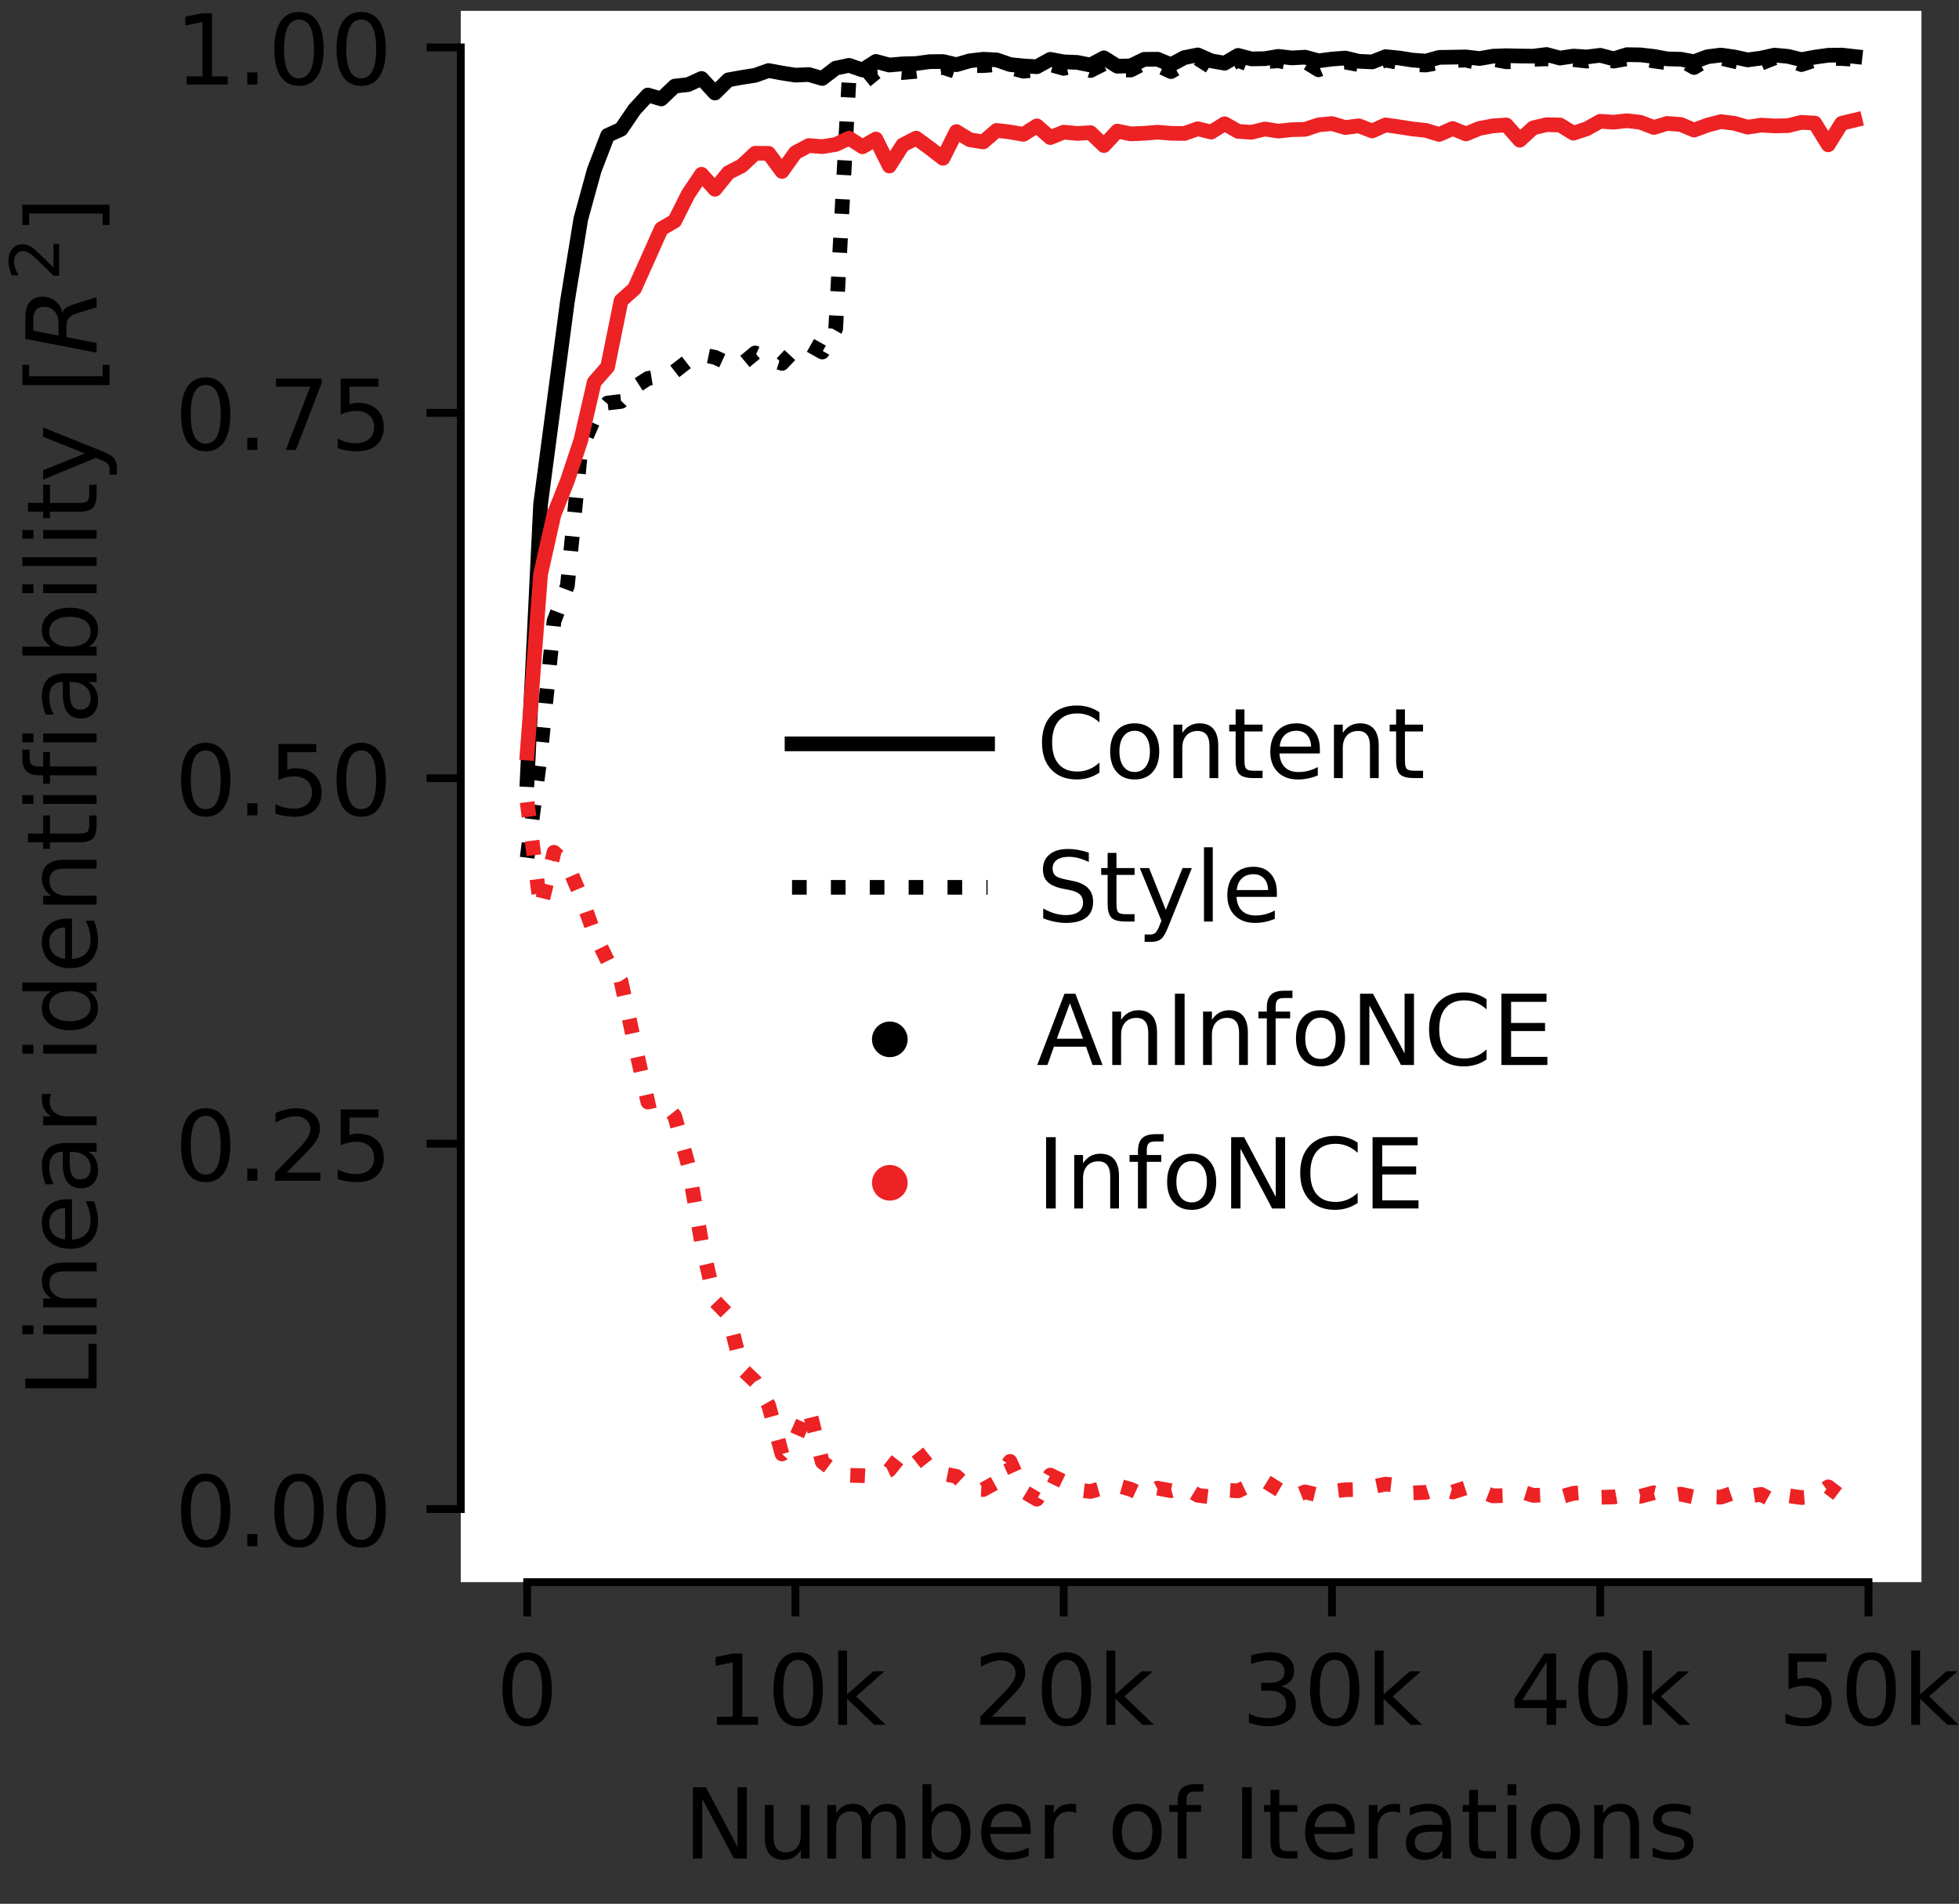 <?xml version="1.0" encoding="utf-8"?>
<!-- Generator: Adobe Illustrator 27.6.0, SVG Export Plug-In . SVG Version: 6.00 Build 0)  -->
<svg version="1.1" id="Layer_1" xmlns="http://www.w3.org/2000/svg" xmlns:xlink="http://www.w3.org/1999/xlink" x="0px" y="0px"
	 viewBox="0 0 200.338 194.706" style="enable-background:new 0 0 200.338 194.706;" xml:space="preserve">
<rect x="0" y="0" width="200.338" height="194.706" fill="#333333" stroke="none"/>
<style type="text/css">
	.st0{fill:#FFFFFF;}
	.st1{fill:none;stroke:#000000;stroke-width:0.8;stroke-linejoin:round;stroke-miterlimit:10;}
	
		.st2{clip-path:url(#SVGID_00000057117180964732283250000003695879772569722793_);fill:none;stroke:#000000;stroke-width:1.5;stroke-linejoin:round;stroke-miterlimit:10;stroke-dasharray:1.5,2.475;}
	
		.st3{clip-path:url(#SVGID_00000057117180964732283250000003695879772569722793_);fill:none;stroke:#000000;stroke-width:1.5;stroke-linecap:square;stroke-linejoin:round;stroke-miterlimit:10;}
	
		.st4{clip-path:url(#SVGID_00000057117180964732283250000003695879772569722793_);fill:none;stroke:#ED2224;stroke-width:1.5;stroke-linejoin:round;stroke-miterlimit:10;stroke-dasharray:1.5,2.475;}
	
		.st5{clip-path:url(#SVGID_00000057117180964732283250000003695879772569722793_);fill:none;stroke:#ED2224;stroke-width:1.5;stroke-linecap:square;stroke-linejoin:round;stroke-miterlimit:10;}
	.st6{fill:none;stroke:#000000;stroke-width:0.8;stroke-linecap:square;stroke-miterlimit:10;}
	.st7{fill:none;stroke:#000000;stroke-width:1.5;stroke-linecap:square;stroke-linejoin:round;stroke-miterlimit:10;}
	.st8{fill:none;stroke:#000000;stroke-width:1.5;stroke-linejoin:round;stroke-miterlimit:10;stroke-dasharray:1.5,2.475;}
	.st9{fill:none;stroke:#000000;stroke-linejoin:round;stroke-miterlimit:10;}
	.st10{fill:#ED2224;}
	.st11{fill:none;stroke:#ED2224;stroke-linejoin:round;stroke-miterlimit:10;}
</style>
<rect x="47.122" y="1.111" class="st0" width="149.377" height="160.7"/>
<line x1="53.911" y1="161.812" x2="53.911" y2="165.312"/>
<line class="st1" x1="53.911" y1="161.812" x2="53.911" y2="165.312"/>
<g>
	<path d="M53.91,168.983c0.817,0,1.441,0.323,1.873,0.969c0.431,0.646,0.647,1.585,0.647,2.815
		c0,1.228-0.216,2.164-0.647,2.81c-0.431,0.646-1.056,0.97-1.873,0.97s-1.441-0.323-1.873-0.97
		c-0.431-0.645-0.647-1.582-0.647-2.81c0-1.23,0.216-2.169,0.647-2.815
		C52.469,169.306,53.093,168.983,53.91,168.983z M53.91,169.764c-0.508,0-0.89,0.25-1.145,0.75
		c-0.255,0.499-0.383,1.25-0.383,2.253c0,0.999,0.128,1.749,0.383,2.249c0.255,0.499,0.637,0.749,1.145,0.749
		c0.511,0,0.894-0.25,1.15-0.749c0.255-0.5,0.383-1.25,0.383-2.249c0-1.003-0.128-1.754-0.383-2.253
		C54.805,170.014,54.421,169.764,53.91,169.764z"/>
</g>
<line x1="81.345" y1="161.812" x2="81.345" y2="165.312"/>
<line class="st1" x1="81.345" y1="161.812" x2="81.345" y2="165.312"/>
<g>
	<path d="M73.327,175.575h1.611v-5.561l-1.753,0.352v-0.898l1.743-0.352h0.986v6.46h1.611v0.83h-4.199V175.575z"/>
	<path d="M81.628,168.983c0.817,0,1.441,0.323,1.873,0.969c0.431,0.646,0.647,1.585,0.647,2.815
		c0,1.228-0.216,2.164-0.647,2.81c-0.431,0.646-1.056,0.97-1.873,0.97s-1.441-0.323-1.873-0.97
		c-0.431-0.645-0.647-1.582-0.647-2.81c0-1.23,0.216-2.169,0.647-2.815C80.186,169.306,80.811,168.983,81.628,168.983
		z M81.628,169.764c-0.508,0-0.89,0.25-1.145,0.75c-0.255,0.499-0.383,1.25-0.383,2.253c0,0.999,0.128,1.749,0.383,2.249
		c0.255,0.499,0.637,0.749,1.145,0.749c0.511,0,0.894-0.25,1.15-0.749c0.255-0.5,0.383-1.25,0.383-2.249
		c0-1.003-0.128-1.754-0.383-2.253C82.522,170.014,82.139,169.764,81.628,169.764z"/>
	<path d="M85.72,168.807h0.903v4.487l2.681-2.358h1.147l-2.9,2.559l3.022,2.91h-1.172l-2.778-2.671v2.671
		h-0.903V168.807z"/>
</g>
<line x1="108.779" y1="161.812" x2="108.779" y2="165.312"/>
<line class="st1" x1="108.779" y1="161.812" x2="108.779" y2="165.312"/>
<g>
	<path d="M101.44,175.575h3.442v0.83h-4.629v-0.83c0.374-0.388,0.885-0.907,1.531-1.56
		c0.646-0.652,1.052-1.073,1.218-1.262c0.316-0.354,0.536-0.655,0.662-0.9c0.126-0.246,0.188-0.488,0.188-0.726
		c0-0.388-0.136-0.703-0.408-0.947s-0.626-0.366-1.062-0.366c-0.309,0-0.636,0.054-0.979,0.161
		s-0.71,0.271-1.101,0.488v-0.996c0.397-0.159,0.768-0.28,1.113-0.361s0.661-0.122,0.947-0.122
		c0.755,0,1.357,0.189,1.807,0.566s0.674,0.882,0.674,1.514c0,0.3-0.056,0.584-0.169,0.852
		c-0.112,0.27-0.316,0.586-0.613,0.95c-0.082,0.095-0.34,0.367-0.776,0.817
		C102.85,174.133,102.234,174.764,101.44,175.575z"/>
	<path d="M109.062,168.983c0.817,0,1.441,0.323,1.873,0.969c0.431,0.646,0.647,1.585,0.647,2.815
		c0,1.228-0.216,2.164-0.647,2.81c-0.431,0.646-1.056,0.97-1.873,0.97s-1.441-0.323-1.873-0.97
		c-0.431-0.645-0.647-1.582-0.647-2.81c0-1.23,0.216-2.169,0.647-2.815
		C107.621,169.306,108.245,168.983,109.062,168.983z M109.062,169.764c-0.508,0-0.89,0.25-1.145,0.75
		c-0.255,0.499-0.383,1.25-0.383,2.253c0,0.999,0.128,1.749,0.383,2.249c0.255,0.499,0.637,0.749,1.145,0.749
		c0.511,0,0.894-0.25,1.15-0.749c0.255-0.5,0.383-1.25,0.383-2.249c0-1.003-0.128-1.754-0.383-2.253
		C109.957,170.014,109.573,169.764,109.062,169.764z"/>
	<path d="M113.154,168.807h0.903v4.487l2.681-2.358h1.147l-2.9,2.559l3.022,2.91h-1.172l-2.778-2.671v2.671
		h-0.903V168.807z"/>
</g>
<line x1="136.213" y1="161.812" x2="136.213" y2="165.312"/>
<line class="st1" x1="136.213" y1="161.812" x2="136.213" y2="165.312"/>
<g>
	<path d="M131.012,172.474c0.472,0.101,0.841,0.31,1.106,0.63s0.398,0.713,0.398,1.182
		c0,0.72-0.248,1.276-0.742,1.67s-1.198,0.591-2.109,0.591c-0.306,0-0.621-0.03-0.945-0.091
		c-0.324-0.06-0.658-0.15-1.003-0.271v-0.952c0.273,0.159,0.573,0.28,0.898,0.361s0.665,0.122,1.02,0.122
		c0.619,0,1.09-0.122,1.414-0.366s0.486-0.599,0.486-1.065c0-0.43-0.15-0.766-0.452-1.008
		c-0.301-0.243-0.72-0.364-1.257-0.364h-0.85v-0.81h0.889c0.485,0,0.856-0.097,1.113-0.29
		c0.257-0.194,0.386-0.474,0.386-0.838c0-0.374-0.133-0.662-0.398-0.861c-0.265-0.201-0.645-0.301-1.14-0.301
		c-0.27,0-0.56,0.029-0.869,0.088s-0.649,0.149-1.02,0.273v-0.879c0.374-0.104,0.725-0.183,1.052-0.234
		s0.636-0.078,0.925-0.078c0.749,0,1.341,0.17,1.777,0.51c0.436,0.341,0.654,0.801,0.654,1.38
		c0,0.403-0.116,0.745-0.347,1.022C131.768,172.174,131.439,172.367,131.012,172.474z"/>
	<path d="M136.496,168.983c0.817,0,1.441,0.323,1.873,0.969c0.431,0.646,0.647,1.585,0.647,2.815
		c0,1.228-0.216,2.164-0.647,2.81c-0.431,0.646-1.056,0.97-1.873,0.97s-1.441-0.323-1.873-0.97
		c-0.431-0.645-0.647-1.582-0.647-2.81c0-1.23,0.216-2.169,0.647-2.815
		C135.054,169.306,135.679,168.983,136.496,168.983z M136.496,169.764c-0.508,0-0.89,0.25-1.145,0.75
		c-0.255,0.499-0.383,1.25-0.383,2.253c0,0.999,0.128,1.749,0.383,2.249c0.255,0.499,0.637,0.749,1.145,0.749
		c0.511,0,0.894-0.25,1.15-0.749c0.255-0.5,0.383-1.25,0.383-2.249c0-1.003-0.128-1.754-0.383-2.253
		C137.39,170.014,137.007,169.764,136.496,169.764z"/>
	<path d="M140.587,168.807h0.903v4.487l2.681-2.358h1.147l-2.9,2.559l3.022,2.91h-1.172l-2.778-2.671v2.671
		h-0.903V168.807z"/>
</g>
<line x1="163.646" y1="161.812" x2="163.646" y2="165.312"/>
<line class="st1" x1="163.646" y1="161.812" x2="163.646" y2="165.312"/>
<g>
	<path d="M157.909,169.115h1.24v4.751h1.04v0.82h-1.04v1.719h-0.981v-1.719h-3.291v-0.952L157.909,169.115z
		 M158.167,169.974l-2.49,3.892h2.49V169.974z"/>
	<path d="M163.929,168.983c0.817,0,1.441,0.323,1.873,0.969c0.431,0.646,0.647,1.585,0.647,2.815
		c0,1.228-0.216,2.164-0.647,2.81c-0.431,0.646-1.056,0.97-1.873,0.97s-1.441-0.323-1.873-0.97
		c-0.431-0.645-0.647-1.582-0.647-2.81c0-1.23,0.216-2.169,0.647-2.815
		C162.488,169.306,163.112,168.983,163.929,168.983z M163.929,169.764c-0.508,0-0.89,0.25-1.145,0.75
		c-0.255,0.499-0.383,1.25-0.383,2.253c0,0.999,0.128,1.749,0.383,2.249c0.255,0.499,0.637,0.749,1.145,0.749
		c0.511,0,0.894-0.25,1.15-0.749c0.255-0.5,0.383-1.25,0.383-2.249c0-1.003-0.128-1.754-0.383-2.253
		C164.824,170.014,164.44,169.764,163.929,169.764z"/>
	<path d="M168.021,168.807h0.903v4.487l2.681-2.358h1.147l-2.9,2.559l3.022,2.91h-1.172l-2.778-2.671v2.671
		h-0.903V168.807z"/>
</g>
<line x1="191.08" y1="161.812" x2="191.08" y2="165.312"/>
<line class="st1" x1="191.08" y1="161.812" x2="191.08" y2="165.312"/>
<g>
	<path d="M182.901,169.115h3.872v0.83h-2.969v1.787c0.143-0.049,0.287-0.085,0.43-0.11
		c0.143-0.023,0.287-0.036,0.43-0.036c0.814,0,1.458,0.223,1.934,0.669s0.713,1.05,0.713,1.812
		c0,0.784-0.244,1.394-0.732,1.829c-0.488,0.434-1.177,0.651-2.065,0.651c-0.306,0-0.618-0.026-0.935-0.078
		s-0.645-0.13-0.984-0.234v-0.991c0.293,0.159,0.596,0.278,0.908,0.356s0.643,0.117,0.991,0.117
		c0.563,0,1.009-0.148,1.338-0.444s0.493-0.698,0.493-1.206s-0.165-0.91-0.493-1.206s-0.775-0.444-1.338-0.444
		c-0.264,0-0.526,0.029-0.789,0.088s-0.53,0.149-0.803,0.273V169.115z"/>
	<path d="M191.363,168.983c0.817,0,1.441,0.323,1.873,0.969c0.431,0.646,0.647,1.585,0.647,2.815
		c0,1.228-0.216,2.164-0.647,2.81c-0.431,0.646-1.056,0.97-1.873,0.97s-1.441-0.323-1.873-0.97
		c-0.431-0.645-0.647-1.582-0.647-2.81c0-1.23,0.216-2.169,0.647-2.815
		C189.922,169.306,190.546,168.983,191.363,168.983z M191.363,169.764c-0.508,0-0.89,0.25-1.145,0.75
		c-0.255,0.499-0.383,1.25-0.383,2.253c0,0.999,0.128,1.749,0.383,2.249c0.255,0.499,0.637,0.749,1.145,0.749
		c0.511,0,0.894-0.25,1.15-0.749c0.255-0.5,0.383-1.25,0.383-2.249c0-1.003-0.128-1.754-0.383-2.253
		C192.258,170.014,191.875,169.764,191.363,169.764z"/>
	<path d="M195.455,168.807h0.903v4.487l2.681-2.358h1.147l-2.9,2.559l3.022,2.91h-1.172l-2.778-2.671v2.671
		h-0.903V168.807z"/>
</g>
<g>
	<path d="M70.861,182.787h1.328l3.232,6.099v-6.099h0.957v7.29h-1.328l-3.232-6.099v6.099h-0.957V182.787z"/>
	<path d="M78.21,187.918v-3.311h0.898v3.276c0,0.518,0.101,0.905,0.303,1.165c0.202,0.258,0.504,0.388,0.908,0.388
		c0.485,0,0.868-0.154,1.15-0.464s0.422-0.731,0.422-1.265v-3.101H82.79v5.469h-0.898v-0.84
		c-0.218,0.332-0.471,0.578-0.759,0.74c-0.288,0.16-0.623,0.241-1.003,0.241c-0.628,0-1.105-0.195-1.431-0.586
		S78.21,188.67,78.21,187.918z"/>
	<path d="M88.898,185.658c0.225-0.403,0.493-0.701,0.806-0.894s0.68-0.288,1.103-0.288
		c0.57,0,1.009,0.199,1.318,0.599c0.309,0.398,0.464,0.966,0.464,1.701v3.301h-0.903v-3.272
		c0-0.524-0.093-0.913-0.278-1.167s-0.469-0.381-0.85-0.381c-0.465,0-0.834,0.154-1.103,0.464
		s-0.405,0.731-0.405,1.265v3.091h-0.903v-3.272c0-0.527-0.093-0.917-0.278-1.17
		c-0.185-0.252-0.472-0.378-0.859-0.378c-0.459,0-0.824,0.155-1.094,0.466c-0.27,0.311-0.405,0.732-0.405,1.263
		v3.091h-0.903v-5.469h0.903v0.85c0.205-0.335,0.451-0.583,0.737-0.742s0.626-0.239,1.02-0.239
		c0.397,0,0.735,0.101,1.013,0.303S88.765,185.274,88.898,185.658z"/>
	<path d="M95.251,185.438c0.189-0.325,0.427-0.567,0.715-0.725c0.288-0.158,0.632-0.237,1.033-0.237
		c0.664,0,1.204,0.264,1.619,0.791s0.623,1.221,0.623,2.08s-0.207,1.553-0.623,2.08s-0.955,0.791-1.619,0.791
		c-0.4,0-0.745-0.079-1.033-0.237c-0.288-0.157-0.526-0.399-0.715-0.725v0.82h-0.903v-7.598h0.903V185.438z
		 M98.308,187.347c0-0.661-0.136-1.179-0.408-1.556c-0.272-0.375-0.645-0.564-1.121-0.564s-0.849,0.189-1.121,0.564
		c-0.272,0.377-0.408,0.894-0.408,1.556s0.136,1.179,0.408,1.556c0.272,0.375,0.645,0.564,1.121,0.564
		s0.849-0.189,1.121-0.564C98.172,188.526,98.308,188.008,98.308,187.347z"/>
	<path d="M105.407,187.118v0.44h-4.131c0.039,0.618,0.226,1.09,0.559,1.414c0.334,0.323,0.798,0.485,1.394,0.485
		c0.345,0,0.68-0.042,1.003-0.127s0.645-0.212,0.964-0.381v0.85c-0.322,0.137-0.653,0.241-0.991,0.312
		s-0.682,0.107-1.03,0.107c-0.873,0-1.563-0.254-2.073-0.762s-0.764-1.194-0.764-2.061
		c0-0.895,0.242-1.605,0.725-2.132c0.483-0.525,1.135-0.788,1.956-0.788c0.736,0,1.317,0.237,1.746,0.71
		C105.193,185.661,105.407,186.304,105.407,187.118z M104.509,186.854c-0.006-0.491-0.144-0.884-0.413-1.177
		s-0.624-0.44-1.067-0.44c-0.501,0-0.902,0.142-1.204,0.425s-0.475,0.682-0.52,1.196L104.509,186.854z"/>
	<path d="M110.051,185.448c-0.101-0.059-0.211-0.102-0.33-0.129c-0.119-0.028-0.25-0.042-0.393-0.042
		c-0.508,0-0.897,0.165-1.169,0.495c-0.272,0.331-0.408,0.806-0.408,1.424v2.881h-0.903v-5.469h0.903v0.85
		c0.189-0.332,0.435-0.578,0.737-0.74c0.303-0.16,0.67-0.241,1.103-0.241c0.062,0,0.13,0.004,0.205,0.013
		c0.075,0.008,0.158,0.019,0.249,0.036L110.051,185.448z"/>
	<path d="M116.291,184.476c0.781,0,1.395,0.254,1.841,0.762s0.669,1.211,0.669,2.109c0,0.895-0.223,1.598-0.669,2.106
		c-0.446,0.51-1.06,0.765-1.841,0.765c-0.785,0-1.399-0.255-1.843-0.765c-0.444-0.509-0.666-1.211-0.666-2.106
		c0-0.898,0.222-1.602,0.666-2.109S115.506,184.476,116.291,184.476z M116.291,185.238
		c-0.482,0-0.863,0.189-1.143,0.564c-0.28,0.377-0.42,0.892-0.42,1.546s0.139,1.169,0.417,1.546
		c0.278,0.375,0.66,0.564,1.145,0.564c0.478,0,0.858-0.189,1.138-0.566s0.42-0.892,0.42-1.543
		c0-0.647-0.14-1.161-0.42-1.54C117.149,185.427,116.769,185.238,116.291,185.238z"/>
	<path d="M123.059,182.479v0.747h-0.859c-0.322,0-0.546,0.065-0.671,0.195s-0.188,0.364-0.188,0.703v0.483h1.48v0.698
		h-1.48v4.771h-0.903v-4.771h-0.859v-0.698h0.859v-0.381c0-0.608,0.142-1.053,0.425-1.33
		c0.283-0.279,0.732-0.418,1.348-0.418H123.059z"/>
	<path d="M127.028,182.787h0.986v7.29h-0.986V182.787z"/>
	<path d="M130.827,183.055v1.553h1.851v0.698h-1.851v2.969c0,0.446,0.061,0.732,0.183,0.859s0.37,0.19,0.745,0.19
		h0.923v0.752h-0.923c-0.693,0-1.172-0.129-1.435-0.389c-0.264-0.258-0.396-0.73-0.396-1.413v-2.969h-0.659v-0.698
		h0.659v-1.553H130.827z"/>
	<path d="M138.537,187.118v0.44h-4.131c0.039,0.618,0.226,1.09,0.559,1.414c0.334,0.323,0.798,0.485,1.394,0.485
		c0.345,0,0.68-0.042,1.003-0.127s0.645-0.212,0.964-0.381v0.85c-0.322,0.137-0.653,0.241-0.991,0.312
		s-0.682,0.107-1.03,0.107c-0.873,0-1.563-0.254-2.073-0.762s-0.764-1.194-0.764-2.061
		c0-0.895,0.242-1.605,0.725-2.132c0.483-0.525,1.135-0.788,1.956-0.788c0.736,0,1.317,0.237,1.746,0.71
		C138.323,185.661,138.537,186.304,138.537,187.118z M137.639,186.854c-0.006-0.491-0.144-0.884-0.413-1.177
		s-0.624-0.44-1.067-0.44c-0.501,0-0.902,0.142-1.204,0.425s-0.475,0.682-0.52,1.196L137.639,186.854z"/>
	<path d="M143.181,185.448c-0.101-0.059-0.211-0.102-0.33-0.129c-0.119-0.028-0.25-0.042-0.393-0.042
		c-0.508,0-0.897,0.165-1.169,0.495c-0.272,0.331-0.408,0.806-0.408,1.424v2.881h-0.903v-5.469h0.903v0.85
		c0.189-0.332,0.435-0.578,0.737-0.74c0.303-0.16,0.67-0.241,1.103-0.241c0.062,0,0.13,0.004,0.205,0.013
		c0.075,0.008,0.158,0.019,0.249,0.036L143.181,185.448z"/>
	<path d="M148.4,186.957v3.12h-0.898v-0.83c-0.205,0.332-0.46,0.577-0.767,0.734
		c-0.306,0.158-0.68,0.237-1.123,0.237c-0.56,0-1.005-0.157-1.335-0.472c-0.331-0.314-0.496-0.734-0.496-1.262
		c0-0.615,0.206-1.079,0.618-1.392s1.026-0.469,1.843-0.469h1.26v-0.088c0-0.413-0.136-0.733-0.408-0.96
		c-0.272-0.226-0.653-0.339-1.145-0.339c-0.312,0-0.617,0.037-0.913,0.112s-0.581,0.188-0.855,0.337v-0.83
		c0.329-0.127,0.648-0.222,0.957-0.286c0.309-0.062,0.61-0.095,0.903-0.095c0.791,0,1.382,0.205,1.772,0.615
		S148.4,186.124,148.4,186.957z M146.608,187.328c-0.726,0-1.229,0.083-1.509,0.249s-0.42,0.449-0.42,0.85
		c0,0.319,0.105,0.572,0.315,0.76c0.21,0.186,0.496,0.28,0.857,0.28c0.498,0,0.897-0.177,1.199-0.53
		c0.301-0.352,0.452-0.822,0.452-1.408v-0.2H146.608z"/>
	<path d="M151.14,183.055v1.553h1.851v0.698h-1.851v2.969c0,0.446,0.061,0.732,0.183,0.859s0.37,0.19,0.745,0.19
		h0.923v0.752h-0.923c-0.693,0-1.172-0.129-1.435-0.389c-0.264-0.258-0.396-0.73-0.396-1.413v-2.969h-0.659v-0.698
		h0.659v-1.553H151.14z"/>
	<path d="M154.172,182.479h0.898v1.138h-0.898V182.479z M154.172,184.608h0.898v5.469h-0.898V184.608z"/>
	<path d="M159.069,184.476c0.781,0,1.395,0.254,1.841,0.762s0.669,1.211,0.669,2.109
		c0,0.895-0.223,1.598-0.669,2.106c-0.446,0.51-1.06,0.765-1.841,0.765c-0.785,0-1.399-0.255-1.843-0.765
		c-0.444-0.509-0.666-1.211-0.666-2.106c0-0.898,0.222-1.602,0.666-2.109S158.285,184.476,159.069,184.476z
		 M159.069,185.238c-0.482,0-0.863,0.189-1.143,0.564c-0.28,0.377-0.42,0.892-0.42,1.546
		s0.139,1.169,0.417,1.546c0.278,0.375,0.66,0.564,1.145,0.564c0.478,0,0.858-0.189,1.138-0.566
		s0.42-0.892,0.42-1.543c0-0.647-0.14-1.161-0.42-1.54C159.927,185.427,159.548,185.238,159.069,185.238z"/>
	<path d="M167.614,186.776v3.301h-0.898v-3.272c0-0.518-0.101-0.905-0.303-1.162s-0.504-0.386-0.908-0.386
		c-0.485,0-0.868,0.154-1.147,0.464s-0.42,0.731-0.42,1.265v3.091h-0.903v-5.469h0.903v0.85
		c0.215-0.329,0.468-0.574,0.759-0.737s0.627-0.244,1.008-0.244c0.628,0,1.103,0.194,1.426,0.583
		C167.453,185.449,167.614,186.021,167.614,186.776z"/>
	<path d="M172.893,184.769v0.85c-0.254-0.13-0.518-0.228-0.791-0.293s-0.557-0.098-0.85-0.098
		c-0.446,0-0.78,0.068-1.003,0.205s-0.335,0.342-0.335,0.615c0,0.208,0.08,0.372,0.239,0.491
		c0.16,0.118,0.48,0.231,0.962,0.339l0.308,0.068c0.638,0.137,1.091,0.329,1.36,0.579
		c0.269,0.248,0.403,0.596,0.403,1.042c0,0.508-0.201,0.91-0.603,1.206s-0.955,0.444-1.658,0.444
		c-0.293,0-0.598-0.028-0.915-0.085c-0.317-0.058-0.652-0.143-1.003-0.257v-0.928
		c0.332,0.173,0.659,0.302,0.981,0.388c0.322,0.087,0.641,0.13,0.957,0.13c0.423,0,0.749-0.072,0.977-0.218
		c0.228-0.144,0.342-0.349,0.342-0.612c0-0.244-0.082-0.432-0.247-0.561s-0.525-0.256-1.081-0.376l-0.312-0.073
		c-0.557-0.117-0.959-0.297-1.206-0.539c-0.248-0.243-0.371-0.576-0.371-0.999c0-0.515,0.182-0.911,0.547-1.191
		s0.882-0.42,1.553-0.42c0.332,0,0.644,0.024,0.938,0.073S172.645,184.671,172.893,184.769z"/>
</g>
<line x1="47.121" y1="154.337" x2="43.621" y2="154.337"/>
<line class="st1" x1="47.121" y1="154.337" x2="43.621" y2="154.337"/>
<g>
	<path d="M21.035,150.711c0.817,0,1.441,0.323,1.873,0.969c0.431,0.646,0.647,1.585,0.647,2.815
		c0,1.228-0.216,2.164-0.647,2.81c-0.431,0.646-1.056,0.97-1.873,0.97s-1.441-0.323-1.873-0.97
		c-0.431-0.645-0.647-1.582-0.647-2.81c0-1.23,0.216-2.169,0.647-2.815
		C19.593,151.035,20.218,150.711,21.035,150.711z M21.035,151.493c-0.508,0-0.89,0.25-1.145,0.75
		c-0.255,0.499-0.383,1.25-0.383,2.253c0,0.999,0.128,1.749,0.383,2.249c0.255,0.499,0.637,0.749,1.145,0.749
		c0.511,0,0.894-0.25,1.15-0.749c0.255-0.5,0.383-1.25,0.383-2.249c0-1.003-0.128-1.754-0.383-2.253
		C21.929,151.743,21.546,151.493,21.035,151.493z"/>
	<path d="M25.288,156.893h1.03v1.24h-1.03V156.893z"/>
	<path d="M30.576,150.711c0.817,0,1.441,0.323,1.873,0.969c0.431,0.646,0.647,1.585,0.647,2.815
		c0,1.228-0.216,2.164-0.647,2.81c-0.431,0.646-1.056,0.97-1.873,0.97s-1.441-0.323-1.873-0.97
		c-0.431-0.645-0.647-1.582-0.647-2.81c0-1.23,0.216-2.169,0.647-2.815
		C29.134,151.035,29.759,150.711,30.576,150.711z M30.576,151.493c-0.508,0-0.89,0.25-1.145,0.75
		c-0.255,0.499-0.383,1.25-0.383,2.253c0,0.999,0.128,1.749,0.383,2.249c0.255,0.499,0.637,0.749,1.145,0.749
		c0.511,0,0.894-0.25,1.15-0.749c0.255-0.5,0.383-1.25,0.383-2.249c0-1.003-0.128-1.754-0.383-2.253
		C31.47,151.743,31.087,151.493,30.576,151.493z"/>
	<path d="M36.938,150.711c0.817,0,1.441,0.323,1.873,0.969c0.431,0.646,0.647,1.585,0.647,2.815
		c0,1.228-0.216,2.164-0.647,2.81c-0.431,0.646-1.056,0.97-1.873,0.97s-1.441-0.323-1.873-0.97
		c-0.431-0.645-0.647-1.582-0.647-2.81c0-1.23,0.216-2.169,0.647-2.815C35.497,151.035,36.121,150.711,36.938,150.711
		z M36.938,151.493c-0.508,0-0.89,0.25-1.145,0.75c-0.255,0.499-0.383,1.25-0.383,2.253c0,0.999,0.128,1.749,0.383,2.249
		c0.255,0.499,0.637,0.749,1.145,0.749c0.511,0,0.894-0.25,1.15-0.749c0.255-0.5,0.383-1.25,0.383-2.249
		c0-1.003-0.128-1.754-0.383-2.253C37.833,151.743,37.449,151.493,36.938,151.493z"/>
</g>
<line x1="47.121" y1="116.965" x2="43.621" y2="116.965"/>
<line class="st1" x1="47.121" y1="116.965" x2="43.621" y2="116.965"/>
<g>
	<path d="M21.035,113.339c0.817,0,1.441,0.323,1.873,0.969c0.431,0.646,0.647,1.585,0.647,2.815
		c0,1.228-0.216,2.164-0.647,2.81c-0.431,0.646-1.056,0.97-1.873,0.97s-1.441-0.323-1.873-0.97
		c-0.431-0.645-0.647-1.582-0.647-2.81c0-1.23,0.216-2.169,0.647-2.815
		C19.593,113.663,20.218,113.339,21.035,113.339z M21.035,114.121c-0.508,0-0.89,0.25-1.145,0.75
		c-0.255,0.499-0.383,1.25-0.383,2.253c0,0.999,0.128,1.749,0.383,2.249c0.255,0.499,0.637,0.749,1.145,0.749
		c0.511,0,0.894-0.25,1.15-0.749c0.255-0.5,0.383-1.25,0.383-2.249c0-1.003-0.128-1.754-0.383-2.253
		C21.929,114.371,21.546,114.121,21.035,114.121z"/>
	<path d="M25.288,119.521h1.03v1.24h-1.03V119.521z"/>
	<path d="M29.316,119.931h3.442v0.83h-4.629v-0.83c0.374-0.388,0.885-0.907,1.531-1.56
		c0.646-0.652,1.052-1.073,1.218-1.262c0.316-0.354,0.536-0.655,0.662-0.9c0.126-0.246,0.188-0.488,0.188-0.726
		c0-0.388-0.136-0.703-0.408-0.947s-0.626-0.366-1.062-0.366c-0.309,0-0.636,0.054-0.979,0.161
		s-0.71,0.271-1.101,0.488v-0.996c0.397-0.159,0.768-0.28,1.113-0.361s0.661-0.122,0.947-0.122
		c0.755,0,1.357,0.189,1.807,0.566s0.674,0.882,0.674,1.514c0,0.3-0.056,0.584-0.169,0.852
		c-0.112,0.27-0.316,0.586-0.613,0.95c-0.082,0.095-0.34,0.367-0.776,0.817
		C30.726,118.49,30.11,119.121,29.316,119.931z"/>
	<path d="M34.838,113.471h3.872v0.83h-2.969v1.787c0.143-0.049,0.287-0.085,0.43-0.11
		c0.143-0.023,0.287-0.036,0.43-0.036c0.814,0,1.458,0.223,1.934,0.669s0.713,1.05,0.713,1.812
		c0,0.784-0.244,1.394-0.732,1.829c-0.488,0.434-1.177,0.651-2.065,0.651c-0.306,0-0.618-0.026-0.935-0.078
		s-0.645-0.13-0.984-0.234v-0.991c0.293,0.159,0.596,0.278,0.908,0.356s0.643,0.117,0.991,0.117
		c0.563,0,1.009-0.148,1.338-0.444s0.493-0.698,0.493-1.206s-0.165-0.91-0.493-1.206s-0.775-0.444-1.338-0.444
		c-0.264,0-0.526,0.029-0.789,0.088s-0.53,0.149-0.803,0.273V113.471z"/>
</g>
<line x1="47.121" y1="79.593" x2="43.621" y2="79.593"/>
<line class="st1" x1="47.121" y1="79.593" x2="43.621" y2="79.593"/>
<g>
	<path d="M21.035,75.967c0.817,0,1.441,0.323,1.873,0.969s0.647,1.585,0.647,2.815c0,1.227-0.216,2.164-0.647,2.81
		s-1.056,0.969-1.873,0.969s-1.441-0.323-1.873-0.969s-0.647-1.583-0.647-2.81c0-1.23,0.216-2.169,0.647-2.815
		S20.218,75.967,21.035,75.967z M21.035,76.749c-0.508,0-0.89,0.25-1.145,0.75s-0.383,1.251-0.383,2.253
		c0,1,0.128,1.749,0.383,2.248s0.637,0.75,1.145,0.75c0.511,0,0.894-0.25,1.15-0.75s0.383-1.249,0.383-2.248
		c0-1.002-0.128-1.754-0.383-2.253S21.546,76.749,21.035,76.749z"/>
	<path d="M25.288,82.149h1.03v1.24h-1.03V82.149z"/>
	<path d="M28.476,76.099h3.872v0.83h-2.969v1.787c0.143-0.049,0.287-0.085,0.43-0.11s0.287-0.037,0.43-0.037
		c0.814,0,1.458,0.223,1.934,0.669s0.713,1.05,0.713,1.812c0,0.785-0.244,1.394-0.732,1.829
		s-1.177,0.652-2.065,0.652c-0.306,0-0.618-0.026-0.935-0.078s-0.645-0.13-0.984-0.234v-0.991
		c0.293,0.16,0.596,0.278,0.908,0.356s0.643,0.117,0.991,0.117c0.563,0,1.009-0.148,1.338-0.444
		s0.493-0.698,0.493-1.206s-0.165-0.91-0.493-1.206s-0.775-0.444-1.338-0.444c-0.264,0-0.526,0.029-0.789,0.088
		s-0.53,0.15-0.803,0.273V76.099z"/>
	<path d="M36.938,75.967c0.817,0,1.441,0.323,1.873,0.969s0.647,1.585,0.647,2.815c0,1.227-0.216,2.164-0.647,2.81
		s-1.056,0.969-1.873,0.969s-1.441-0.323-1.873-0.969s-0.647-1.583-0.647-2.81c0-1.23,0.216-2.169,0.647-2.815
		S36.121,75.967,36.938,75.967z M36.938,76.749c-0.508,0-0.89,0.25-1.145,0.75s-0.383,1.251-0.383,2.253
		c0,1,0.128,1.749,0.383,2.248s0.637,0.75,1.145,0.75c0.511,0,0.894-0.25,1.15-0.75s0.383-1.249,0.383-2.248
		c0-1.002-0.128-1.754-0.383-2.253S37.449,76.749,36.938,76.749z"/>
</g>
<line x1="47.121" y1="42.221" x2="43.621" y2="42.221"/>
<line class="st1" x1="47.121" y1="42.221" x2="43.621" y2="42.221"/>
<g>
	<path d="M21.035,38.595c0.817,0,1.441,0.323,1.873,0.969s0.647,1.585,0.647,2.815c0,1.227-0.216,2.164-0.647,2.81
		s-1.056,0.969-1.873,0.969s-1.441-0.323-1.873-0.969s-0.647-1.583-0.647-2.81c0-1.23,0.216-2.169,0.647-2.815
		S20.218,38.595,21.035,38.595z M21.035,39.377c-0.508,0-0.89,0.25-1.145,0.75s-0.383,1.251-0.383,2.253
		c0,1,0.128,1.749,0.383,2.248s0.637,0.75,1.145,0.75c0.511,0,0.894-0.25,1.15-0.75s0.383-1.249,0.383-2.248
		c0-1.002-0.128-1.754-0.383-2.253S21.546,39.377,21.035,39.377z"/>
	<path d="M25.288,44.777h1.03v1.24h-1.03V44.777z"/>
	<path d="M28.217,38.727h4.688v0.42l-2.647,6.87H29.228l2.49-6.46h-3.501V38.727z"/>
	<path d="M34.838,38.727h3.872v0.83h-2.969v1.787c0.143-0.049,0.287-0.085,0.43-0.11s0.287-0.037,0.43-0.037
		c0.814,0,1.458,0.223,1.934,0.669s0.713,1.05,0.713,1.812c0,0.785-0.244,1.394-0.732,1.829
		s-1.177,0.652-2.065,0.652c-0.306,0-0.618-0.026-0.935-0.078s-0.645-0.13-0.984-0.234V44.855
		c0.293,0.16,0.596,0.278,0.908,0.356s0.643,0.117,0.991,0.117c0.563,0,1.009-0.148,1.338-0.444
		s0.493-0.698,0.493-1.206s-0.165-0.91-0.493-1.206s-0.775-0.444-1.338-0.444c-0.264,0-0.526,0.029-0.789,0.088
		s-0.53,0.15-0.803,0.273V38.727z"/>
</g>
<line x1="47.121" y1="4.849" x2="43.621" y2="4.849"/>
<line class="st1" x1="47.121" y1="4.849" x2="43.621" y2="4.849"/>
<g>
	<path d="M19.096,7.815h1.611V2.253L18.955,2.605V1.706l1.743-0.352h0.986v6.46h1.611V8.645h-4.199V7.815z"/>
	<path d="M25.288,7.405h1.03V8.645h-1.03V7.405z"/>
	<path d="M30.576,1.223c0.817,0,1.441,0.323,1.873,0.969s0.647,1.585,0.647,2.815c0,1.227-0.216,2.164-0.647,2.81
		s-1.056,0.969-1.873,0.969s-1.441-0.323-1.873-0.969s-0.647-1.583-0.647-2.81c0-1.23,0.216-2.169,0.647-2.815
		S29.759,1.223,30.576,1.223z M30.576,2.004c-0.508,0-0.89,0.25-1.145,0.75s-0.383,1.251-0.383,2.253
		c0,1,0.128,1.749,0.383,2.248s0.637,0.75,1.145,0.75c0.511,0,0.894-0.25,1.15-0.75s0.383-1.249,0.383-2.248
		c0-1.002-0.128-1.754-0.383-2.253S31.087,2.004,30.576,2.004z"/>
	<path d="M36.938,1.223c0.817,0,1.441,0.323,1.873,0.969s0.647,1.585,0.647,2.815c0,1.227-0.216,2.164-0.647,2.81
		s-1.056,0.969-1.873,0.969s-1.441-0.323-1.873-0.969s-0.647-1.583-0.647-2.81c0-1.23,0.216-2.169,0.647-2.815
		S36.121,1.223,36.938,1.223z M36.938,2.004c-0.508,0-0.89,0.25-1.145,0.75s-0.383,1.251-0.383,2.253
		c0,1,0.128,1.749,0.383,2.248s0.637,0.75,1.145,0.75c0.511,0,0.894-0.25,1.15-0.75s0.383-1.249,0.383-2.248
		c0-1.002-0.128-1.754-0.383-2.253S37.449,2.004,36.938,2.004z"/>
</g>
<g>
	<path d="M2.589,141.98v-0.986h6.46v-3.551h0.83v4.537H2.589z"/>
</g>
<g>
	<path d="M2.281,136.449v-0.898h1.138v0.898H2.281z M4.41,136.449v-0.898h5.469v0.898H4.41z"/>
</g>
<g>
	<path d="M6.579,129.123h3.301v0.898H6.608c-0.518,0-0.905,0.102-1.162,0.303c-0.257,0.202-0.386,0.505-0.386,0.908
		c0,0.485,0.154,0.868,0.464,1.148c0.31,0.279,0.731,0.42,1.265,0.42h3.091v0.902H4.411v-0.902h0.85
		c-0.329-0.215-0.574-0.469-0.737-0.76s-0.244-0.627-0.244-1.008c0-0.629,0.194-1.103,0.583-1.426
		C5.252,129.285,5.824,129.123,6.579,129.123z"/>
</g>
<g>
	<path d="M6.92,122.652h0.44v4.131c0.618-0.039,1.09-0.227,1.414-0.56c0.323-0.333,0.485-0.798,0.485-1.394
		c0-0.346-0.042-0.68-0.127-1.004s-0.212-0.645-0.381-0.965h0.85c0.137,0.322,0.241,0.653,0.312,0.992
		c0.071,0.338,0.107,0.682,0.107,1.029c0,0.873-0.254,1.565-0.762,2.073s-1.194,0.765-2.061,0.765
		c-0.895,0-1.605-0.242-2.132-0.726c-0.525-0.483-0.788-1.136-0.788-1.956c0-0.735,0.237-1.316,0.71-1.745
		C5.463,122.865,6.106,122.652,6.92,122.652z M6.656,123.55c-0.491,0.006-0.884,0.144-1.177,0.412
		s-0.44,0.624-0.44,1.066c0,0.502,0.142,0.902,0.425,1.204s0.682,0.475,1.196,0.52L6.656,123.55z"/>
</g>
<g>
	<path d="M6.759,116.902h3.12v0.898H9.049c0.332,0.205,0.577,0.46,0.734,0.766c0.158,0.307,0.237,0.681,0.237,1.123
		c0,0.56-0.157,1.006-0.472,1.336c-0.314,0.33-0.734,0.496-1.262,0.496c-0.615,0-1.079-0.207-1.392-0.618
		s-0.469-1.026-0.469-1.843v-1.26H6.339c-0.413,0-0.733,0.135-0.96,0.407c-0.226,0.273-0.339,0.653-0.339,1.145
		c0,0.312,0.037,0.616,0.112,0.912c0.075,0.297,0.188,0.582,0.337,0.856H4.66c-0.127-0.329-0.222-0.648-0.286-0.957
		c-0.062-0.31-0.095-0.611-0.095-0.904c0-0.791,0.205-1.381,0.615-1.772S5.926,116.902,6.759,116.902z
		 M7.13,118.693c0,0.727,0.083,1.23,0.249,1.51c0.166,0.279,0.449,0.42,0.85,0.42
		c0.319,0,0.572-0.105,0.76-0.315c0.186-0.21,0.28-0.495,0.28-0.856c0-0.498-0.177-0.898-0.53-1.199
		c-0.352-0.301-0.822-0.451-1.408-0.451H7.13V118.693z"/>
</g>
<g>
	<path d="M5.25,111.88c-0.059,0.101-0.102,0.211-0.129,0.329c-0.028,0.118-0.042,0.25-0.042,0.394
		c0,0.508,0.165,0.896,0.495,1.169c0.331,0.273,0.806,0.407,1.424,0.407h2.881v0.904H4.41v-0.904h0.85
		c-0.332-0.189-0.578-0.434-0.74-0.736c-0.16-0.303-0.241-0.671-0.241-1.103c0-0.062,0.004-0.131,0.013-0.205
		c0.008-0.075,0.019-0.158,0.036-0.25L5.25,111.88z"/>
</g>
<g>
</g>
<g>
	<path d="M2.282,107.759v-0.898h1.138v0.898H2.282z M4.411,107.759v-0.898h5.469v0.898H4.411z"/>
</g>
<g>
	<path d="M5.241,101.38h-2.959v-0.898h7.598v0.898H9.059c0.325,0.189,0.567,0.427,0.725,0.715
		c0.158,0.288,0.237,0.634,0.237,1.037c0,0.661-0.264,1.199-0.791,1.614s-1.221,0.622-2.08,0.622
		s-1.553-0.207-2.08-0.622s-0.791-0.953-0.791-1.614c0-0.403,0.079-0.749,0.237-1.037
		C4.673,101.807,4.915,101.569,5.241,101.38z M7.15,104.441c0.661,0,1.179-0.135,1.556-0.407
		c0.375-0.273,0.564-0.645,0.564-1.12c0-0.476-0.189-0.85-0.564-1.123c-0.377-0.273-0.894-0.41-1.556-0.41
		s-1.179,0.137-1.556,0.41c-0.375,0.273-0.564,0.647-0.564,1.123c0,0.475,0.189,0.848,0.564,1.12
		C5.971,104.306,6.489,104.441,7.15,104.441z"/>
</g>
<g>
	<path d="M6.921,93.951h0.44v4.131c0.618-0.039,1.09-0.225,1.414-0.559c0.323-0.334,0.485-0.799,0.485-1.395
		c0-0.345-0.042-0.68-0.127-1.003S8.921,94.48,8.752,94.162h0.85c0.137,0.322,0.241,0.652,0.312,0.99
		c0.071,0.339,0.107,0.683,0.107,1.031c0,0.872-0.254,1.562-0.762,2.072S8.065,99.019,7.199,99.019
		c-0.895,0-1.605-0.241-2.132-0.725c-0.525-0.483-0.788-1.135-0.788-1.955c0-0.736,0.237-1.318,0.71-1.746
		C5.464,94.165,6.107,93.951,6.921,93.951z M6.657,94.849c-0.491,0.007-0.884,0.144-1.177,0.413
		s-0.44,0.624-0.44,1.067c0,0.501,0.142,0.902,0.425,1.203s0.682,0.475,1.196,0.519L6.657,94.849z"/>
</g>
<g>
	<path d="M6.579,87.933h3.301v0.898H6.608c-0.518,0-0.905,0.101-1.162,0.303s-0.386,0.504-0.386,0.908
		c0,0.485,0.155,0.868,0.464,1.147s0.731,0.42,1.265,0.42h3.091v0.903H4.411v-0.903h0.85
		c-0.329-0.215-0.575-0.468-0.737-0.759s-0.244-0.627-0.244-1.008c0-0.628,0.194-1.103,0.584-1.426
		S5.823,87.933,6.579,87.933z"/>
</g>
<g>
	<path d="M2.857,85.25h1.553v-1.851h0.698V85.25h2.969c0.446,0,0.732-0.061,0.859-0.183s0.19-0.37,0.19-0.745
		v-0.923h0.752v0.923c0,0.693-0.129,1.172-0.388,1.435s-0.73,0.396-1.414,0.396H5.108v0.659H4.41v-0.659H2.857
		V85.25z"/>
</g>
<g>
	<path d="M2.281,82.219v-0.898h1.138v0.898H2.281z M4.41,82.219v-0.898h5.469v0.898H4.41z"/>
</g>
<g>
	<path d="M2.282,76.67h0.747v0.859c0,0.322,0.065,0.546,0.195,0.671s0.365,0.188,0.703,0.188h0.483v-1.48h0.698
		v1.48h4.771v0.903H5.109v0.859H4.411V79.292H4.03c-0.609,0-1.052-0.142-1.331-0.425s-0.417-0.732-0.417-1.348
		V76.67z"/>
</g>
<g>
	<path d="M2.282,75.919v-0.898h1.138v0.898H2.282z M4.411,75.919v-0.898h5.469v0.898H4.411z"/>
</g>
<g>
	<path d="M6.759,68.861h3.12v0.898H9.049c0.332,0.205,0.577,0.46,0.735,0.767s0.237,0.68,0.237,1.123
		c0,0.56-0.157,1.005-0.471,1.335s-0.735,0.496-1.262,0.496c-0.615,0-1.079-0.206-1.392-0.618
		s-0.469-1.026-0.469-1.843v-1.26H6.339c-0.414,0-0.733,0.136-0.96,0.408S5.04,70.821,5.04,71.312
		c0,0.312,0.038,0.617,0.112,0.913s0.187,0.581,0.337,0.855H4.659c-0.127-0.329-0.222-0.648-0.286-0.957
		s-0.095-0.61-0.095-0.903c0-0.791,0.205-1.382,0.615-1.772S5.925,68.861,6.759,68.861z M7.13,70.653
		c0,0.726,0.083,1.229,0.249,1.509s0.449,0.42,0.85,0.42c0.319,0,0.572-0.105,0.759-0.315s0.281-0.496,0.281-0.857
		c0-0.498-0.177-0.897-0.53-1.199s-0.823-0.452-1.409-0.452H7.13V70.653z"/>
</g>
<g>
	<path d="M5.241,66.14c-0.326-0.189-0.567-0.427-0.725-0.715s-0.237-0.632-0.237-1.033
		c0-0.664,0.264-1.204,0.791-1.619s1.221-0.623,2.08-0.623s1.553,0.207,2.08,0.623s0.791,0.955,0.791,1.619
		c0,0.4-0.079,0.745-0.237,1.033s-0.399,0.526-0.725,0.715h0.82v0.903H2.282v-0.903H5.241z M7.15,63.083
		c-0.661,0-1.179,0.136-1.555,0.408s-0.564,0.645-0.564,1.121s0.188,0.849,0.564,1.121s0.894,0.408,1.555,0.408
		s1.179-0.136,1.555-0.408s0.564-0.645,0.564-1.121s-0.188-0.849-0.564-1.121S7.811,63.083,7.15,63.083z"/>
</g>
<g>
	<path d="M2.281,60.659v-0.898h1.138v0.898H2.281z M4.41,60.659v-0.898h5.469v0.898H4.41z"/>
</g>
<g>
	<path d="M2.282,57.879v-0.898h7.598v0.898H2.282z"/>
</g>
<g>
	<path d="M2.282,55.099v-0.898h1.138v0.898H2.282z M4.411,55.099v-0.898h5.469v0.898H4.411z"/>
</g>
<g>
	<path d="M2.858,51.431h1.553v-1.851h0.698v1.851h2.969c0.446,0,0.732-0.061,0.859-0.183s0.19-0.37,0.19-0.745
		v-0.923h0.752v0.923c0,0.693-0.129,1.172-0.388,1.435s-0.73,0.396-1.414,0.396H5.109v0.659H4.411V52.334H2.858
		V51.431z"/>
</g>
<g>
	<path d="M10.387,46.123c0.651,0.254,1.076,0.501,1.274,0.742s0.298,0.563,0.298,0.967v0.718h-0.752v-0.527
		c0-0.248-0.059-0.44-0.176-0.576s-0.394-0.288-0.83-0.454l-0.41-0.161L4.411,49.043v-0.952l4.277-1.709
		l-4.277-1.709v-0.952L10.387,46.123z"/>
</g>
<g>
</g>
<g>
	<path d="M2.281,39.382v-2.07h0.698v1.172h7.519v-1.172h0.698v2.07H2.281z"/>
</g>
<g>
	<path d="M6.378,32.011c0.049-0.208,0.169-0.382,0.361-0.52c0.191-0.138,0.574-0.299,1.147-0.481l1.992-0.62v1.04
		L8.009,32.001c-0.482,0.146-0.805,0.316-0.967,0.508c-0.163,0.192-0.244,0.487-0.244,0.884v1.089l3.081,0.601
		v0.991l-7.29-1.421v-2.222c0-0.674,0.152-1.19,0.456-1.55c0.305-0.36,0.743-0.54,1.316-0.54
		c0.508,0,0.947,0.153,1.318,0.459S6.284,31.509,6.378,32.011z M3.4,33.822l2.588,0.498v-1.27
		c0-0.498-0.138-0.901-0.413-1.208c-0.274-0.308-0.634-0.461-1.076-0.461c-0.355,0-0.627,0.103-0.815,0.31
		c-0.19,0.206-0.283,0.504-0.283,0.891V33.822z"/>
</g>
<g>
	<path d="M5.47,27.366v-2.41h0.581v3.24H5.47c-0.271-0.262-0.635-0.619-1.092-1.071
		c-0.457-0.453-0.751-0.737-0.884-0.853c-0.248-0.221-0.459-0.376-0.631-0.463
		c-0.172-0.087-0.341-0.131-0.507-0.131c-0.271,0-0.492,0.095-0.663,0.286c-0.171,0.19-0.256,0.438-0.256,0.743
		c0,0.216,0.038,0.445,0.113,0.685c0.075,0.24,0.189,0.497,0.342,0.77H1.194
		c-0.112-0.278-0.196-0.538-0.253-0.779S0.856,26.92,0.856,26.72c0-0.529,0.132-0.95,0.397-1.265
		s0.618-0.472,1.06-0.472c0.209,0,0.408,0.039,0.597,0.118c0.188,0.078,0.409,0.221,0.665,0.429
		c0.066,0.057,0.257,0.238,0.573,0.543C4.461,26.379,4.903,26.81,5.47,27.366z"/>
</g>
<g>
	<path d="M2.282,20.939h8.916v2.07h-0.698v-1.167H2.98v1.167H2.282V20.939z"/>
</g>
<g>
	<defs>
		<rect id="SVGID_1_" x="47.122" y="1.113" width="149.377" height="160.699"/>
	</defs>
	<clipPath id="SVGID_00000153675096130847982640000008823390731442007479_">
		<use xlink:href="#SVGID_1_"  style="overflow:visible;"/>
	</clipPath>
	
		<polyline style="clip-path:url(#SVGID_00000153675096130847982640000008823390731442007479_);fill:none;stroke:#000000;stroke-width:1.5;stroke-linejoin:round;stroke-miterlimit:10;stroke-dasharray:1.5,2.475;" points="
		53.911,87.722 55.283,77.09 56.654,63.531 58.026,59.899 59.398,45.946 60.769,42.82 62.141,41.216 
		63.513,41.056 64.885,39.592 66.256,38.706 67.628,38.483 69,37.979 70.371,36.921 71.743,36.264 
		73.115,36.542 74.486,37.173 75.858,37.232 77.23,36.1 78.601,36.725 79.973,37.161 81.345,35.705 
		82.716,35.23 84.088,36.002 85.46,33.626 86.832,7.932 88.203,8.526 89.575,7.402 90.947,7.292 92.318,7.421 
		93.69,7.297 95.062,7.13 96.433,6.89 97.805,7.34 99.177,6.72 100.548,6.713 101.92,6.607 103.292,6.916 
		104.663,7.285 106.035,7.145 107.407,6.606 108.778,6.992 110.15,6.718 111.522,7.213 112.894,6.52 
		114.265,7.15 115.637,7.161 117.009,6.458 118.38,6.679 119.752,7.323 121.124,6.518 122.495,5.988 
		123.867,6.865 125.239,6.836 126.61,6.164 127.982,6.7 129.354,6.312 130.725,6.218 132.097,6.468 
		133.469,6.294 134.841,7.139 136.212,6.557 137.584,6.351 138.956,6.608 140.327,6.605 141.699,6.145 
		143.071,6.405 144.442,6.609 145.814,6.649 147.186,6.403 148.557,6.184 149.929,6.148 151.301,6.486 
		152.672,6.068 154.044,6.32 155.416,6.295 156.788,6.072 158.159,6.017 159.531,6.238 160.903,6.101 
		162.274,6.247 163.646,5.979 165.018,6.249 166.389,6.006 167.761,6.004 169.133,6.243 170.504,6.424 
		171.876,6.129 173.248,6.902 174.619,6.089 175.991,5.951 177.363,6.274 178.735,6.556 180.106,6.468 
		181.478,5.92 182.85,6.052 184.221,6.606 185.593,6.157 186.965,5.985 188.336,5.987 189.708,6.072 	"/>
	
		<polyline style="clip-path:url(#SVGID_00000153675096130847982640000008823390731442007479_);fill:none;stroke:#000000;stroke-width:1.5;stroke-linecap:square;stroke-linejoin:round;stroke-miterlimit:10;" points="
		53.911,79.729 55.283,51.568 56.654,41.174 58.026,30.814 59.398,22.387 60.769,17.405 62.141,13.841 63.513,13.221 
		64.885,11.208 66.256,9.717 67.628,10.119 69,8.808 70.371,8.652 71.743,8.024 73.115,9.514 74.486,8.165 
		75.858,7.917 77.23,7.702 78.601,7.214 79.973,7.472 81.345,7.685 82.716,7.623 84.088,8.026 85.46,6.972 86.832,6.683 
		88.203,7.159 89.575,6.281 90.947,6.652 92.318,6.529 93.69,6.494 95.062,6.308 96.433,6.292 97.805,6.618 99.177,6.218 
		100.548,6.06 101.92,6.124 103.292,6.602 104.663,6.745 106.035,6.825 107.407,6.068 108.778,6.325 110.15,6.381 
		111.522,6.652 112.894,5.913 114.265,6.774 115.637,6.735 117.009,6.069 118.38,6.056 119.752,6.621 121.124,5.888 
		122.495,5.616 123.867,6.222 125.239,6.463 126.61,5.666 127.982,6.024 129.354,6.001 130.725,5.763 132.097,5.924 
		133.469,5.848 134.841,6.22 136.212,6.04 137.584,5.939 138.956,6.268 140.327,6.334 141.699,5.794 143.071,5.932 
		144.442,6.147 145.814,6.251 147.186,5.867 148.557,5.848 149.929,5.822 151.301,5.987 152.672,5.748 154.044,5.697 
		155.416,5.729 156.788,5.744 158.159,5.574 159.531,5.941 160.903,5.736 162.274,5.825 163.646,5.656 165.018,6.015 
		166.389,5.591 167.761,5.613 169.133,5.77 170.504,6.023 171.876,6.058 173.248,6.309 174.619,5.801 175.991,5.631 
		177.363,5.825 178.735,6.128 180.106,5.942 181.478,5.637 182.85,5.764 184.221,6.099 185.593,5.844 186.965,5.652 
		188.336,5.632 189.708,5.784 	"/>
	
		<polyline style="clip-path:url(#SVGID_00000153675096130847982640000008823390731442007479_);fill:none;stroke:#ED2224;stroke-width:1.5;stroke-linejoin:round;stroke-miterlimit:10;stroke-dasharray:1.5,2.475;" points="
		53.911,82.035 55.283,92.866 56.654,87.164 58.026,88.434 59.398,91.639 60.769,95.474 62.141,98.28 
		63.513,100.359 64.885,106.689 66.256,112.71 67.628,112.408 69,114.152 70.371,119.071 71.743,127.052 
		73.115,133.063 74.486,134.485 75.858,139.988 77.23,141.288 78.601,143.714 79.973,148.706 81.345,147.172 
		82.716,144.027 84.088,149.523 85.46,150.549 86.832,150.882 88.203,150.922 89.575,150.988 90.947,150.344 
		92.318,148.625 93.69,148.34 95.062,150.069 96.433,150.71 97.805,150.992 99.177,152.267 100.548,152.34 
		101.92,151.583 103.292,149.461 104.663,152.513 106.035,153.327 107.407,150.862 108.778,151.526 110.15,152.38 
		111.522,152.539 112.894,152.156 114.265,151.927 115.637,152.317 117.009,152.951 118.38,152.202 119.752,152.459 
		121.124,152.093 122.495,152.929 123.867,153.097 125.239,152.394 126.61,152.475 127.982,151.823 129.354,151.46 
		130.725,152.321 132.097,153.133 133.469,152.582 134.841,152.914 136.212,152.523 137.584,152.361 138.956,152.334 
		140.327,152.07 141.699,151.782 143.071,151.939 144.442,152.686 145.814,152.626 147.186,152.187 148.557,152.596 
		149.929,152.157 151.301,152.456 152.672,152.991 154.044,152.949 155.416,152.508 156.788,152.937 158.159,152.888 
		159.531,153.103 160.903,152.726 162.274,152.627 163.646,153.133 165.018,153.098 166.389,152.85 167.761,153.033 
		169.133,152.667 170.504,152.996 171.876,152.809 173.248,153.109 174.619,153.088 175.991,153.116 177.363,152.649 
		178.735,153.033 180.106,152.836 181.478,153.586 182.85,152.968 184.221,153.158 185.593,153.049 186.965,152.066 
		188.336,153.107 189.708,153.025 	"/>
	
		<polyline style="clip-path:url(#SVGID_00000153675096130847982640000008823390731442007479_);fill:none;stroke:#ED2224;stroke-width:1.5;stroke-linecap:square;stroke-linejoin:round;stroke-miterlimit:10;" points="
		53.911,77.017 55.283,58.729 56.654,52.615 58.026,49.164 59.398,45.033 60.769,39.082 62.141,37.514 
		63.513,30.752 64.885,29.524 66.256,26.472 67.628,23.4 69,22.602 70.371,19.865 71.743,17.823 
		73.115,19.357 74.486,17.665 75.858,16.959 77.23,15.672 78.601,15.686 79.973,17.534 81.345,15.61 
		82.716,14.884 84.088,14.997 85.46,14.779 86.832,14.132 88.203,15.014 89.575,14.216 90.947,16.98 
		92.318,14.832 93.69,14.125 95.062,15.129 96.433,16.188 97.805,13.459 99.177,14.295 100.548,14.517 
		101.92,13.336 103.292,13.501 104.663,13.741 106.035,12.872 107.407,14.072 108.778,13.516 110.15,13.647 
		111.522,13.567 112.894,14.888 114.265,13.407 115.637,13.692 117.009,13.633 118.38,13.52 119.752,13.632 
		121.124,13.651 122.495,13.169 123.867,13.507 125.239,12.652 126.61,13.435 127.982,13.527 129.354,13.195 
		130.725,13.408 132.097,13.265 133.469,13.227 134.841,12.769 136.212,12.64 137.584,13.044 138.956,12.865 
		140.327,13.393 141.699,12.775 143.071,12.973 144.442,13.188 145.814,13.336 147.186,13.751 148.557,13.143 
		149.929,13.698 151.301,13.13 152.672,12.872 154.044,12.778 155.416,14.338 156.788,13.077 158.159,12.755 
		159.531,12.782 160.903,13.622 162.274,13.17 163.646,12.403 165.018,12.497 166.389,12.345 167.761,12.508 
		169.133,13.035 170.504,12.622 171.876,12.73 173.248,13.305 174.619,12.796 175.991,12.438 177.363,12.611 
		178.735,13.004 180.106,12.796 181.478,12.879 182.85,12.85 184.221,12.511 185.593,12.592 186.965,14.811 
		188.336,12.611 189.708,12.279 	"/>
</g>
<line class="st6" x1="47.121" y1="154.337" x2="47.121" y2="4.849"/>
<line class="st6" x1="53.911" y1="161.812" x2="191.08" y2="161.812"/>
<polyline class="st7" points="80.997,76.078 90.997,76.078 100.997,76.078 "/>
<g>
	<path d="M112.437,72.849v1.04c-0.332-0.309-0.686-0.54-1.062-0.693s-0.775-0.23-1.199-0.23
		c-0.834,0-1.471,0.255-1.914,0.764s-0.664,1.246-0.664,2.209c0,0.96,0.221,1.695,0.664,2.205
		s1.081,0.764,1.914,0.764c0.423,0,0.823-0.077,1.199-0.23s0.73-0.384,1.062-0.693v1.03
		c-0.345,0.234-0.71,0.41-1.096,0.527s-0.793,0.176-1.223,0.176c-1.103,0-1.973-0.338-2.607-1.013
		s-0.952-1.598-0.952-2.766c0-1.172,0.317-2.096,0.952-2.771s1.504-1.013,2.607-1.013
		c0.436,0,0.847,0.058,1.233,0.173S112.099,72.618,112.437,72.849z"/>
	<path d="M116.04,73.977c0.781,0,1.395,0.254,1.841,0.762s0.669,1.211,0.669,2.109c0,0.895-0.223,1.598-0.669,2.107
		s-1.06,0.764-1.841,0.764c-0.785,0-1.399-0.255-1.843-0.764s-0.666-1.212-0.666-2.107
		c0-0.898,0.222-1.602,0.666-2.109S115.256,73.977,116.04,73.977z M116.04,74.739c-0.482,0-0.863,0.188-1.143,0.564
		s-0.42,0.891-0.42,1.545s0.139,1.169,0.417,1.545s0.66,0.564,1.145,0.564c0.478,0,0.858-0.189,1.138-0.566
		s0.42-0.892,0.42-1.543c0-0.648-0.14-1.161-0.42-1.54S116.519,74.739,116.04,74.739z"/>
	<path d="M124.585,76.277v3.301h-0.898v-3.272c0-0.518-0.101-0.905-0.303-1.162s-0.504-0.386-0.908-0.386
		c-0.485,0-0.868,0.155-1.147,0.464s-0.42,0.731-0.42,1.265v3.091h-0.903v-5.469h0.903v0.85
		c0.215-0.329,0.468-0.575,0.759-0.737s0.627-0.244,1.008-0.244c0.628,0,1.103,0.194,1.426,0.584
		S124.585,75.522,124.585,76.277z"/>
	<path d="M127.266,72.556v1.553h1.851v0.698h-1.851v2.969c0,0.446,0.061,0.732,0.183,0.859s0.37,0.19,0.745,0.19
		h0.923v0.752h-0.923c-0.693,0-1.172-0.129-1.435-0.388s-0.396-0.73-0.396-1.414v-2.969h-0.659v-0.698h0.659v-1.553
		H127.266z"/>
	<path d="M134.976,76.619v0.44h-4.131c0.039,0.619,0.226,1.09,0.559,1.414s0.798,0.486,1.394,0.486
		c0.345,0,0.68-0.043,1.003-0.127s0.645-0.211,0.964-0.381v0.85c-0.322,0.137-0.653,0.241-0.991,0.312
		s-0.682,0.107-1.03,0.107c-0.873,0-1.563-0.254-2.073-0.762s-0.764-1.195-0.764-2.061
		c0-0.895,0.242-1.605,0.725-2.131s1.135-0.789,1.956-0.789c0.736,0,1.317,0.237,1.746,0.71
		S134.976,75.805,134.976,76.619z M134.078,76.355c-0.006-0.492-0.144-0.884-0.413-1.177s-0.624-0.44-1.067-0.44
		c-0.501,0-0.902,0.142-1.204,0.425s-0.475,0.682-0.52,1.196L134.078,76.355z"/>
	<path d="M140.997,76.277v3.301h-0.898v-3.272c0-0.518-0.101-0.905-0.303-1.162s-0.504-0.386-0.908-0.386
		c-0.485,0-0.868,0.155-1.147,0.464s-0.42,0.731-0.42,1.265v3.091h-0.903v-5.469h0.903v0.85
		c0.215-0.329,0.468-0.575,0.759-0.737s0.627-0.244,1.008-0.244c0.628,0,1.103,0.194,1.426,0.584
		S140.997,75.522,140.997,76.277z"/>
	<path d="M143.677,72.556v1.553h1.851v0.698h-1.851v2.969c0,0.446,0.061,0.732,0.183,0.859s0.37,0.19,0.745,0.19
		h0.923v0.752h-0.923c-0.693,0-1.172-0.129-1.435-0.388s-0.396-0.73-0.396-1.414v-2.969h-0.659v-0.698h0.659v-1.553
		H143.677z"/>
</g>
<polyline class="st8" points="80.997,90.75 90.997,90.75 100.997,90.75 "/>
<g>
	<path d="M111.348,87.199v0.962c-0.374-0.179-0.728-0.312-1.06-0.4s-0.653-0.132-0.962-0.132
		c-0.537,0-0.951,0.104-1.243,0.312s-0.437,0.504-0.437,0.889c0,0.322,0.097,0.565,0.29,0.73
		s0.56,0.297,1.101,0.398l0.596,0.122c0.736,0.14,1.278,0.387,1.628,0.74s0.525,0.826,0.525,1.419
		c0,0.706-0.237,1.242-0.71,1.606s-1.168,0.547-2.083,0.547c-0.345,0-0.712-0.039-1.101-0.117
		s-0.792-0.193-1.208-0.347v-1.016c0.4,0.225,0.792,0.394,1.177,0.508s0.762,0.171,1.133,0.171
		c0.563,0,0.998-0.11,1.304-0.332c0.306-0.221,0.459-0.537,0.459-0.947c0-0.358-0.11-0.638-0.33-0.84
		s-0.58-0.353-1.081-0.454l-0.601-0.117c-0.736-0.146-1.268-0.376-1.597-0.689s-0.493-0.747-0.493-1.304
		c0-0.644,0.227-1.152,0.681-1.523s1.08-0.557,1.877-0.557c0.342,0,0.69,0.031,1.045,0.093
		S110.977,87.075,111.348,87.199z"/>
	<path d="M114.175,87.228v1.553h1.851v0.698h-1.851v2.969c0,0.445,0.061,0.732,0.183,0.859s0.37,0.19,0.745,0.19
		h0.923v0.752h-0.923c-0.693,0-1.172-0.129-1.435-0.389c-0.264-0.258-0.396-0.73-0.396-1.413V89.479h-0.659v-0.698
		h0.659V87.228H114.175z"/>
	<path d="M119.483,94.757c-0.254,0.651-0.501,1.076-0.742,1.274s-0.563,0.298-0.967,0.298h-0.718v-0.752h0.527
		c0.248,0,0.44-0.059,0.576-0.176s0.288-0.394,0.454-0.83l0.161-0.41l-2.212-5.381h0.952l1.709,4.277
		l1.709-4.277h0.952L119.483,94.757z"/>
	<path d="M123.126,86.652h0.898v7.598h-0.898V86.652z"/>
	<path d="M130.582,91.29V91.73h-4.131c0.039,0.619,0.226,1.09,0.559,1.413c0.334,0.324,0.798,0.486,1.394,0.486
		c0.345,0,0.68-0.042,1.003-0.127s0.645-0.212,0.964-0.381v0.85c-0.322,0.137-0.653,0.241-0.991,0.312
		s-0.682,0.107-1.03,0.107c-0.873,0-1.563-0.254-2.073-0.762s-0.764-1.195-0.764-2.061
		c0-0.895,0.242-1.605,0.725-2.131s1.135-0.789,1.956-0.789c0.736,0,1.317,0.237,1.746,0.71
		S130.582,90.477,130.582,91.29z M129.683,91.027c-0.006-0.492-0.144-0.884-0.413-1.177s-0.624-0.44-1.067-0.44
		c-0.501,0-0.902,0.142-1.204,0.425s-0.475,0.682-0.52,1.196L129.683,91.027z"/>
</g>
<path d="M90.997,107.62c0.351,0,0.687-0.139,0.935-0.387c0.249-0.249,0.388-0.585,0.388-0.936c0-0.351-0.139-0.687-0.388-0.935
	c-0.248-0.248-0.584-0.388-0.935-0.388c-0.351,0-0.687,0.14-0.935,0.388c-0.248,0.248-0.388,0.584-0.388,0.935
	c0,0.351,0.14,0.687,0.388,0.936C90.31,107.481,90.646,107.62,90.997,107.62"/>
<path class="st9" d="M90.997,107.62c0.351,0,0.687-0.139,0.935-0.387c0.249-0.249,0.388-0.585,0.388-0.936
	c0-0.351-0.139-0.687-0.388-0.935c-0.248-0.248-0.584-0.388-0.935-0.388c-0.351,0-0.687,0.14-0.935,0.388
	c-0.248,0.248-0.388,0.584-0.388,0.935c0,0.351,0.14,0.687,0.388,0.936C90.31,107.481,90.646,107.62,90.997,107.62z"/>
<g>
	<path d="M108.858,101.631h1.118l2.778,7.29h-1.025l-0.664-1.87h-3.286l-0.664,1.87h-1.04L108.858,101.631z
		 M109.415,102.603l-1.338,3.628h2.681L109.415,102.603z"/>
	<path d="M118.326,105.621v3.301h-0.898v-3.272c0-0.518-0.101-0.905-0.303-1.162s-0.504-0.386-0.908-0.386
		c-0.485,0-0.868,0.154-1.147,0.464s-0.42,0.731-0.42,1.265v3.091h-0.903v-5.469h0.903v0.85
		c0.215-0.329,0.468-0.574,0.759-0.737s0.627-0.244,1.008-0.244c0.628,0,1.103,0.194,1.426,0.583
		C118.165,104.293,118.326,104.866,118.326,105.621z"/>
	<path d="M120.157,101.631h0.986v7.29h-0.986V101.631z"/>
	<path d="M127.613,105.621v3.301h-0.898v-3.272c0-0.518-0.101-0.905-0.303-1.162s-0.504-0.386-0.908-0.386
		c-0.485,0-0.868,0.154-1.147,0.464s-0.42,0.731-0.42,1.265v3.091h-0.903v-5.469h0.903v0.85
		c0.215-0.329,0.468-0.574,0.759-0.737s0.627-0.244,1.008-0.244c0.628,0,1.103,0.194,1.426,0.583
		C127.452,104.293,127.613,104.866,127.613,105.621z"/>
	<path d="M132.173,101.324v0.747h-0.859c-0.322,0-0.546,0.065-0.671,0.195s-0.188,0.364-0.188,0.703v0.483h1.48
		v0.698h-1.48v4.771h-0.903v-4.771h-0.859v-0.698h0.859v-0.381c0-0.608,0.142-1.053,0.425-1.33
		c0.283-0.279,0.732-0.418,1.348-0.418H132.173z"/>
	<path d="M135.044,103.321c0.781,0,1.395,0.254,1.841,0.762s0.669,1.211,0.669,2.109
		c0,0.895-0.223,1.598-0.669,2.106c-0.446,0.51-1.06,0.765-1.841,0.765c-0.785,0-1.399-0.255-1.843-0.765
		c-0.444-0.509-0.666-1.211-0.666-2.106c0-0.898,0.222-1.602,0.666-2.109S134.26,103.321,135.044,103.321z
		 M135.044,104.082c-0.482,0-0.863,0.189-1.143,0.564c-0.28,0.377-0.42,0.892-0.42,1.546
		s0.139,1.169,0.417,1.546c0.278,0.375,0.66,0.564,1.145,0.564c0.478,0,0.858-0.189,1.138-0.566
		s0.42-0.892,0.42-1.543c0-0.647-0.14-1.161-0.42-1.54C135.902,104.272,135.523,104.082,135.044,104.082z"/>
	<path d="M139.083,101.631h1.328l3.232,6.099v-6.099h0.957v7.29h-1.328l-3.232-6.099v6.099h-0.957V101.631z"/>
	<path d="M152.022,102.193v1.04c-0.332-0.31-0.686-0.54-1.062-0.693s-0.775-0.23-1.199-0.23
		c-0.834,0-1.471,0.255-1.914,0.764c-0.443,0.51-0.664,1.246-0.664,2.21c0,0.96,0.221,1.695,0.664,2.204
		c0.443,0.51,1.081,0.765,1.914,0.765c0.423,0,0.823-0.076,1.199-0.23s0.73-0.384,1.062-0.693v1.03
		c-0.345,0.234-0.71,0.41-1.096,0.527s-0.793,0.176-1.223,0.176c-1.103,0-1.973-0.338-2.607-1.013
		c-0.635-0.676-0.952-1.598-0.952-2.767c0-1.172,0.317-2.096,0.952-2.771c0.635-0.676,1.504-1.014,2.607-1.014
		c0.436,0,0.847,0.058,1.233,0.174C151.321,101.789,151.684,101.961,152.022,102.193z"/>
	<path d="M153.545,101.631h4.609v0.83h-3.623v2.158h3.472v0.83h-3.472v2.642h3.711v0.83h-4.697V101.631z"/>
</g>
<path class="st10" d="M90.997,122.291c0.351,0,0.687-0.139,0.935-0.387c0.249-0.249,0.388-0.585,0.388-0.936
	c0-0.351-0.139-0.687-0.388-0.935c-0.248-0.248-0.584-0.388-0.935-0.388c-0.351,0-0.687,0.14-0.935,0.388
	c-0.248,0.248-0.388,0.584-0.388,0.935c0,0.351,0.14,0.687,0.388,0.936C90.31,122.152,90.646,122.291,90.997,122.291"/>
<path class="st11" d="M90.997,122.291c0.351,0,0.687-0.139,0.935-0.387c0.249-0.249,0.388-0.585,0.388-0.936
	c0-0.351-0.139-0.687-0.388-0.935c-0.248-0.248-0.584-0.388-0.935-0.388c-0.351,0-0.687,0.14-0.935,0.388
	c-0.248,0.248-0.388,0.584-0.388,0.935c0,0.351,0.14,0.687,0.388,0.936C90.31,122.152,90.646,122.291,90.997,122.291z"/>
<g>
	<path d="M106.978,116.303h0.986v7.29h-0.986V116.303z"/>
	<path d="M114.434,120.293v3.301h-0.898v-3.272c0-0.518-0.101-0.905-0.303-1.162s-0.504-0.386-0.908-0.386
		c-0.485,0-0.868,0.154-1.147,0.464s-0.42,0.731-0.42,1.265v3.091h-0.903v-5.469h0.903v0.85
		c0.215-0.329,0.468-0.574,0.759-0.737s0.627-0.244,1.008-0.244c0.628,0,1.103,0.194,1.426,0.583
		C114.273,118.965,114.434,119.538,114.434,120.293z"/>
	<path d="M118.995,115.996v0.747h-0.859c-0.322,0-0.546,0.065-0.671,0.195s-0.188,0.364-0.188,0.703v0.483h1.48
		v0.698h-1.48v4.771h-0.903v-4.771h-0.859v-0.698h0.859v-0.381c0-0.608,0.142-1.053,0.425-1.33
		c0.283-0.279,0.732-0.418,1.348-0.418H118.995z"/>
	<path d="M121.866,117.993c0.781,0,1.395,0.254,1.841,0.762s0.669,1.211,0.669,2.109
		c0,0.895-0.223,1.598-0.669,2.106c-0.446,0.51-1.06,0.765-1.841,0.765c-0.785,0-1.399-0.255-1.843-0.765
		c-0.444-0.509-0.666-1.211-0.666-2.106c0-0.898,0.222-1.602,0.666-2.109S121.081,117.993,121.866,117.993z
		 M121.866,118.754c-0.482,0-0.863,0.189-1.143,0.564c-0.28,0.377-0.42,0.892-0.42,1.546
		s0.139,1.169,0.417,1.546c0.278,0.375,0.66,0.564,1.145,0.564c0.478,0,0.858-0.189,1.138-0.566
		s0.42-0.892,0.42-1.543c0-0.647-0.14-1.161-0.42-1.54C122.724,118.944,122.344,118.754,121.866,118.754z"/>
	<path d="M125.904,116.303h1.328l3.232,6.099v-6.099h0.957v7.29h-1.328l-3.232-6.099v6.099h-0.957V116.303z"/>
	<path d="M138.843,116.865v1.04c-0.332-0.31-0.686-0.54-1.062-0.693s-0.775-0.23-1.199-0.23
		c-0.834,0-1.471,0.255-1.914,0.764c-0.443,0.51-0.664,1.246-0.664,2.21c0,0.96,0.221,1.695,0.664,2.204
		c0.443,0.51,1.081,0.765,1.914,0.765c0.423,0,0.823-0.076,1.199-0.23s0.73-0.384,1.062-0.693v1.03
		c-0.345,0.234-0.71,0.41-1.096,0.527s-0.793,0.176-1.223,0.176c-1.103,0-1.973-0.338-2.607-1.013
		c-0.635-0.676-0.952-1.598-0.952-2.767c0-1.172,0.317-2.096,0.952-2.771c0.635-0.676,1.504-1.014,2.607-1.014
		c0.436,0,0.847,0.058,1.233,0.174C138.143,116.46,138.505,116.633,138.843,116.865z"/>
	<path d="M140.367,116.303h4.609v0.83h-3.623v2.158h3.472v0.83h-3.472v2.642h3.711v0.83h-4.697V116.303z"/>
</g>
<g>
</g>
<g>
</g>
<g>
</g>
<g>
</g>
<g>
</g>
<g>
</g>
</svg>
